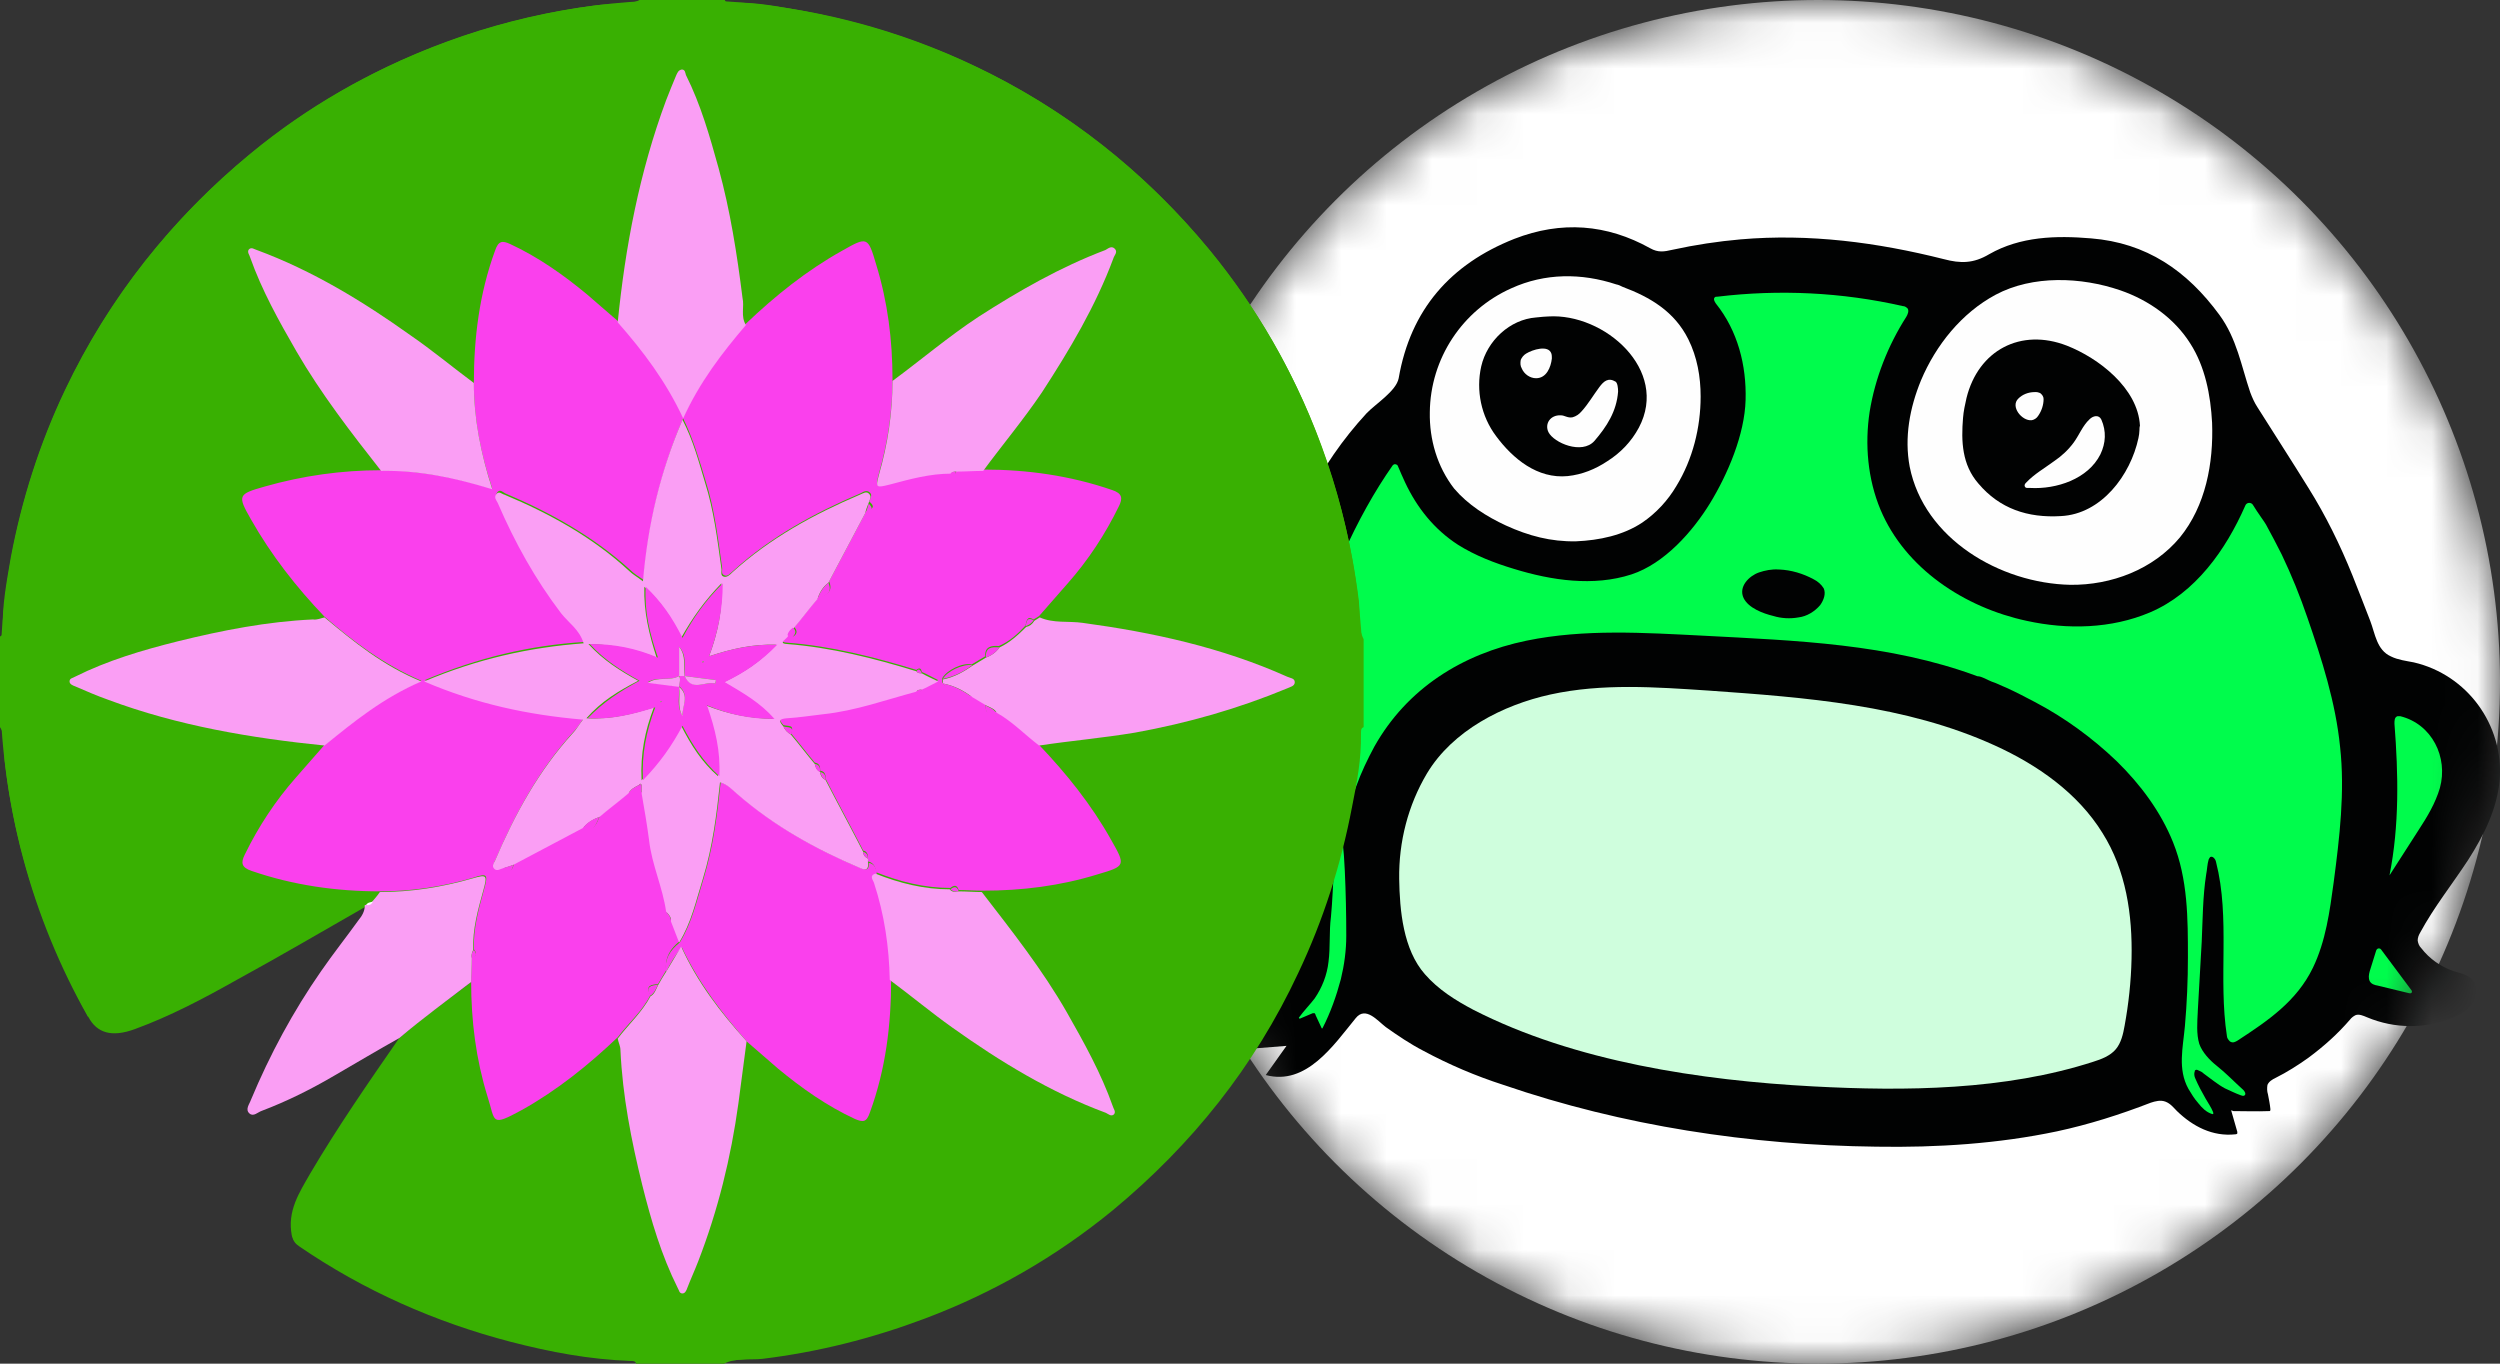 <svg width="55" height="30" viewBox="0 0 55 30" fill="none" xmlns="http://www.w3.org/2000/svg">
<rect x="0" y="0" width="55" height="30" fill="#333333" stroke="none"/>
<mask id="mask0" style="mask-type:alpha" maskUnits="userSpaceOnUse" x="25" y="0" width="30" height="30">
<circle cx="40" cy="15" r="15" fill="white"/>
</mask>
<g mask="url(#mask0)">
<circle cx="40" cy="15" r="15" fill="white"/>
<path d="M49.09 24.433V24.444C49.134 24.596 49.177 24.749 49.221 24.901C49.221 24.912 49.221 24.922 49.221 24.933C49.221 24.944 49.199 24.955 49.177 24.955C48.677 25.009 48.242 24.781 47.894 24.444C47.818 24.368 47.753 24.281 47.644 24.238C47.535 24.194 47.416 24.227 47.318 24.259C46.644 24.52 45.959 24.738 45.252 24.89C43.959 25.162 42.621 25.249 41.284 25.227C38.501 25.194 35.707 24.77 33.076 23.868C32.467 23.672 31.88 23.422 31.315 23.118C31.021 22.966 30.749 22.781 30.488 22.596C30.304 22.455 30.043 22.128 29.825 22.4C29.336 22.998 28.738 23.89 27.846 23.651L28.303 23.009L27.488 23.074L28.499 21.444C28.347 21.367 28.151 21.259 27.955 21.183C27.868 21.15 27.77 21.15 27.694 21.194C27.14 21.498 26.118 21.65 25.564 21.259C25.466 21.194 25.4 21.107 25.368 20.998C25.292 20.77 25.433 20.628 25.564 20.498C25.857 20.204 26.129 19.878 26.379 19.552C26.422 19.497 26.455 19.432 26.466 19.356C26.455 19.302 26.433 19.236 26.39 19.193C25.737 18.258 25.313 17.182 25.129 16.051C24.944 14.92 24.889 13.703 25.444 12.659C25.596 12.366 25.814 12.083 26.107 11.909C26.412 11.724 26.781 11.67 27.14 11.67C27.564 11.659 28.02 11.713 28.336 11.996C28.27 11.931 28.705 11.083 28.76 10.974C29.108 10.289 29.543 9.658 30.064 9.093C30.26 8.887 30.717 8.604 30.771 8.321C31.032 6.81 31.913 5.81 33.315 5.255C34.348 4.853 35.348 4.929 36.305 5.462C36.479 5.56 36.609 5.538 36.794 5.495C37.294 5.386 37.794 5.31 38.294 5.266C39.806 5.136 41.295 5.331 42.763 5.701C43.132 5.799 43.415 5.799 43.763 5.592C44.448 5.201 45.231 5.179 46.002 5.244C47.22 5.342 48.112 5.951 48.829 6.93C49.21 7.451 49.308 8.049 49.503 8.626C49.547 8.745 49.601 8.865 49.666 8.963C50.036 9.55 50.416 10.137 50.786 10.735C51.167 11.344 51.482 11.985 51.754 12.659C51.884 12.985 52.015 13.322 52.145 13.659C52.254 13.942 52.286 14.301 52.602 14.442C52.754 14.518 52.939 14.54 53.102 14.572C54.276 14.844 55.081 15.942 54.994 17.149C54.939 17.791 54.646 18.378 54.298 18.921C53.95 19.454 53.548 19.954 53.243 20.519C53.211 20.574 53.189 20.628 53.189 20.693C53.2 20.759 53.221 20.813 53.265 20.856C53.45 21.096 53.7 21.27 53.983 21.367C54.167 21.422 54.374 21.454 54.461 21.661C54.493 21.759 54.493 21.867 54.461 21.954C54.374 22.172 54.189 22.291 53.983 22.378C53.374 22.639 52.689 22.639 52.069 22.378C51.993 22.346 51.895 22.302 51.819 22.335C51.776 22.357 51.732 22.389 51.699 22.433C51.428 22.748 51.123 23.02 50.786 23.27C50.558 23.433 50.319 23.585 50.058 23.716C49.992 23.748 49.916 23.792 49.884 23.868C49.873 23.933 49.873 24.009 49.895 24.075C49.916 24.183 49.938 24.292 49.949 24.401C49.949 24.412 49.949 24.433 49.938 24.444C49.938 24.444 49.927 24.444 49.916 24.444C49.656 24.455 49.384 24.444 49.123 24.444C49.101 24.422 49.09 24.422 49.09 24.433Z" fill="#010202"/>
<path d="M46.894 21.096C46.883 21.596 46.829 22.085 46.742 22.563C46.709 22.748 46.666 22.944 46.546 23.085C46.427 23.227 46.231 23.303 46.057 23.357C44.111 23.988 41.915 24.009 39.893 23.901C37.425 23.77 34.642 23.357 32.413 22.215C32.022 22.009 31.641 21.77 31.348 21.433C30.869 20.889 30.793 20.03 30.782 19.334C30.771 18.519 30.978 17.715 31.391 17.019C31.956 16.073 33.065 15.508 34.109 15.279C35.251 15.029 36.425 15.116 37.577 15.192C39.73 15.344 41.926 15.508 43.883 16.399C44.818 16.823 45.709 17.443 46.253 18.323C46.775 19.15 46.916 20.128 46.894 21.096Z" fill="#CFFEDD"/>
<path d="M28.651 19.443C27.803 16.475 29.053 12.496 30.641 10.235C30.663 10.213 30.695 10.202 30.728 10.224C30.739 10.224 30.739 10.235 30.75 10.245C30.804 10.376 30.858 10.495 30.913 10.615C31.174 11.17 31.554 11.648 32.076 11.985C32.456 12.224 32.88 12.387 33.315 12.518C34.131 12.768 35.055 12.909 35.892 12.637C36.62 12.398 37.24 11.691 37.62 11.072C38.012 10.43 38.382 9.561 38.403 8.8C38.425 8.038 38.229 7.277 37.751 6.68C37.718 6.636 37.686 6.571 37.729 6.538C37.74 6.527 37.762 6.527 37.784 6.527C39.143 6.364 40.523 6.429 41.861 6.734C41.904 6.734 41.937 6.756 41.969 6.788C42.002 6.843 41.969 6.919 41.937 6.973C41.534 7.604 41.252 8.321 41.132 9.06C41.023 9.778 41.089 10.539 41.371 11.213C41.915 12.507 43.219 13.366 44.589 13.659C45.481 13.855 46.449 13.833 47.297 13.474C48.297 13.05 48.971 12.094 49.395 11.126C49.416 11.072 49.471 11.05 49.525 11.072C49.547 11.083 49.558 11.094 49.569 11.115C49.667 11.278 49.83 11.496 49.851 11.539C49.971 11.757 50.09 11.985 50.199 12.202C50.417 12.659 50.602 13.116 50.765 13.594C51.08 14.507 51.384 15.453 51.482 16.432C51.591 17.421 51.471 18.421 51.341 19.41C51.254 20.052 51.167 20.704 50.884 21.291C50.525 22.031 49.895 22.455 49.232 22.889C49.177 22.922 49.123 22.955 49.058 22.911C49.025 22.879 48.992 22.835 48.992 22.792C48.797 21.52 49.069 20.204 48.753 18.965C48.742 18.899 48.677 18.823 48.623 18.856C48.612 18.867 48.601 18.889 48.59 18.91C48.558 19.019 48.558 19.128 48.536 19.236C48.46 19.726 48.46 20.226 48.438 20.715L48.351 22.248V22.259C48.34 22.487 48.318 22.748 48.384 22.965C48.449 23.15 48.612 23.324 48.764 23.444C48.971 23.607 49.156 23.803 49.351 23.977C49.384 24.009 49.416 24.064 49.384 24.096C49.362 24.118 49.33 24.107 49.297 24.096C49.177 24.053 49.069 23.998 48.949 23.944C48.786 23.857 48.634 23.727 48.481 23.618C48.449 23.585 48.405 23.564 48.351 23.542C48.329 23.531 48.308 23.531 48.286 23.553C48.286 23.553 48.286 23.553 48.286 23.564C48.264 23.618 48.275 23.683 48.297 23.727C48.362 23.879 48.438 24.02 48.525 24.172C48.579 24.27 48.645 24.357 48.688 24.466C48.688 24.477 48.699 24.498 48.688 24.509C48.677 24.509 48.677 24.509 48.666 24.509C48.536 24.466 48.449 24.379 48.362 24.27C48.275 24.172 48.21 24.064 48.145 23.955C47.905 23.52 48.025 23.052 48.068 22.574C48.112 22.074 48.134 21.563 48.134 21.063C48.134 20.204 48.134 19.345 47.807 18.53C47.536 17.856 47.09 17.258 46.568 16.747C46.035 16.236 45.426 15.79 44.763 15.442C44.557 15.334 44.35 15.225 44.133 15.127C44.024 15.084 43.926 15.029 43.818 14.996C43.73 14.964 43.6 14.877 43.502 14.877C41.567 14.159 39.512 14.094 37.468 13.985C36.175 13.92 34.859 13.833 33.587 14.094C32.163 14.388 30.956 15.149 30.238 16.421C30.086 16.703 29.945 16.997 29.836 17.301C29.728 17.595 29.619 17.801 29.314 17.943C28.912 18.138 28.836 18.584 28.782 19.008C28.76 19.182 28.716 19.291 28.695 19.443C28.673 19.454 28.662 19.454 28.651 19.443C28.662 19.454 28.651 19.454 28.651 19.443Z" fill="#00FC4C"/>
<path d="M45.546 12.866C44.002 12.833 42.328 11.854 42.013 10.267C41.893 9.626 42.013 8.973 42.263 8.365C42.589 7.593 43.154 6.886 43.904 6.484C44.72 6.049 45.785 6.092 46.644 6.386C47.275 6.603 47.84 7.006 48.188 7.56C48.514 8.071 48.633 8.691 48.666 9.3C48.699 10.191 48.525 11.126 47.959 11.822C47.372 12.529 46.448 12.877 45.546 12.866Z" fill="#FEFEFE"/>
<path d="M31.456 9.071C31.467 7.886 32.174 6.821 33.25 6.342C33.989 6.005 34.794 6.005 35.555 6.256C35.609 6.266 35.653 6.288 35.696 6.31C36.305 6.538 36.838 6.853 37.142 7.462C37.338 7.854 37.414 8.289 37.414 8.723C37.414 9.408 37.24 10.104 36.881 10.691C36.696 11.007 36.435 11.289 36.131 11.496C35.707 11.778 35.185 11.887 34.674 11.909C34.12 11.92 33.63 11.789 33.13 11.561C32.706 11.365 32.293 11.104 31.989 10.746C31.619 10.267 31.445 9.669 31.456 9.071Z" fill="#FEFEFE"/>
<path d="M27.096 17.964C27.064 17.943 27.042 17.921 27.031 17.888C26.651 17.149 26.411 16.355 26.303 15.54C26.205 14.735 26.205 13.877 26.629 13.159C26.683 13.05 26.77 12.952 26.868 12.876C27.151 12.691 27.531 12.789 27.727 13.061C27.781 13.137 27.814 13.224 27.825 13.311C27.825 13.409 27.803 13.507 27.759 13.605C27.412 14.616 27.216 15.67 27.162 16.736C27.14 17.138 27.162 17.54 27.162 17.943C27.14 17.975 27.118 17.975 27.096 17.964Z" fill="#00FC4C"/>
<path d="M52.569 19.258C52.787 18.16 52.765 17.04 52.678 15.92C52.678 15.855 52.678 15.779 52.743 15.757C52.765 15.757 52.787 15.757 52.809 15.757C53.504 15.931 53.863 16.66 53.678 17.334C53.58 17.671 53.396 17.975 53.211 18.258L52.569 19.258Z" fill="#00FC4C"/>
<path d="M29.423 18.497C29.423 18.465 29.445 18.443 29.477 18.443C29.499 18.443 29.531 18.465 29.531 18.497C29.564 18.715 29.575 18.943 29.586 19.16C29.608 19.639 29.618 20.117 29.618 20.584C29.618 20.911 29.575 21.226 29.499 21.541C29.401 21.911 29.27 22.28 29.097 22.617C29.097 22.628 29.075 22.628 29.075 22.617C29.031 22.52 28.988 22.433 28.944 22.335C28.944 22.324 28.933 22.302 28.923 22.291C28.912 22.291 28.89 22.291 28.879 22.291L28.596 22.411C28.586 22.411 28.575 22.4 28.575 22.389C28.694 22.226 28.814 22.107 28.923 21.965C29.086 21.726 29.194 21.454 29.227 21.161C29.27 20.835 29.238 20.497 29.281 20.171C29.314 19.823 29.325 19.465 29.347 19.117C29.336 18.921 29.368 18.704 29.423 18.497Z" fill="#00FC4C"/>
<path d="M52.276 20.911C52.287 20.878 52.319 20.856 52.352 20.867C52.363 20.867 52.373 20.878 52.384 20.889L53.048 21.78C53.059 21.791 53.069 21.813 53.059 21.835C53.048 21.857 53.015 21.857 52.982 21.846L52.308 21.683C52.243 21.672 52.167 21.65 52.134 21.585C52.102 21.52 52.113 21.443 52.134 21.367L52.276 20.911Z" fill="#00FC4C"/>
<path d="M26.444 20.715C26.422 20.715 26.401 20.693 26.412 20.672C26.412 20.661 26.412 20.661 26.422 20.65C26.553 20.487 26.694 20.313 26.846 20.15C26.89 20.106 26.955 20.041 27.009 20.073C27.02 20.084 27.042 20.095 27.053 20.117C27.107 20.193 27.336 20.4 27.336 20.508C27.336 20.758 26.705 20.748 26.444 20.715Z" fill="#00FC4C"/>
<path d="M39.142 12.529C39.403 12.54 39.664 12.616 39.903 12.746C39.99 12.79 40.066 12.855 40.121 12.942C40.175 13.061 40.121 13.203 40.045 13.311C39.925 13.453 39.751 13.561 39.566 13.583C39.382 13.616 39.186 13.605 39.012 13.551C38.784 13.496 38.468 13.377 38.36 13.159C38.24 12.909 38.479 12.67 38.697 12.594C38.827 12.55 38.979 12.518 39.132 12.529H39.142Z" fill="#010202"/>
<path d="M47.068 9.463C47.068 9.517 47.057 9.582 47.046 9.637C46.872 10.452 46.231 11.311 45.339 11.354C44.611 11.398 43.991 11.191 43.524 10.637C43.165 10.224 43.143 9.713 43.187 9.191C43.198 9.05 43.23 8.898 43.263 8.756C43.524 7.702 44.459 7.212 45.47 7.604C46.166 7.876 47.035 8.539 47.079 9.365C47.068 9.398 47.068 9.43 47.068 9.463Z" fill="#010202"/>
<path d="M34.065 6.962C35.294 6.886 36.729 8.136 36.055 9.408C35.892 9.713 35.653 9.963 35.359 10.148C35.098 10.322 34.805 10.441 34.489 10.474C33.826 10.539 33.283 10.093 32.913 9.593C32.587 9.158 32.467 8.593 32.587 8.06C32.717 7.495 33.217 7.027 33.794 6.984C33.902 6.973 34.011 6.962 34.065 6.962Z" fill="#010202"/>
<path d="M44.546 10.659C44.546 10.648 44.557 10.637 44.578 10.615C44.752 10.43 44.981 10.3 45.187 10.148C45.35 10.039 45.503 9.898 45.622 9.735C45.742 9.571 45.818 9.365 45.97 9.224C46.046 9.147 46.177 9.115 46.231 9.234C46.34 9.484 46.329 9.745 46.209 9.995C45.937 10.539 45.242 10.767 44.665 10.735H44.611C44.589 10.735 44.557 10.735 44.546 10.702C44.535 10.68 44.546 10.669 44.546 10.659Z" fill="#FEFEFE"/>
<path d="M44.763 8.626C44.774 8.626 44.785 8.626 44.796 8.626C44.829 8.626 44.85 8.637 44.883 8.647C44.926 8.68 44.959 8.724 44.959 8.778C44.959 8.908 44.916 9.039 44.84 9.148C44.807 9.202 44.752 9.235 44.698 9.245C44.481 9.267 44.22 8.941 44.405 8.767C44.492 8.68 44.622 8.626 44.763 8.626Z" fill="#FEFEFE"/>
<path d="M34.337 9.137C34.424 9.137 34.489 9.202 34.598 9.18C34.674 9.158 34.739 9.115 34.794 9.05C34.935 8.897 35.055 8.691 35.185 8.517C35.283 8.386 35.381 8.299 35.544 8.397C35.587 8.43 35.598 8.539 35.598 8.615C35.566 9.05 35.348 9.387 35.076 9.702C34.804 10.006 34.185 9.745 34.065 9.506C33.978 9.321 34.109 9.126 34.337 9.137Z" fill="#FEFEFE"/>
<path d="M34.13 7.778C34.141 7.81 34.141 7.854 34.141 7.886C34.119 8.082 34.022 8.321 33.793 8.321C33.663 8.321 33.532 8.234 33.478 8.104C33.445 8.049 33.445 7.984 33.456 7.919C33.478 7.864 33.521 7.81 33.576 7.778C33.717 7.691 34.065 7.582 34.13 7.778Z" fill="#FEFEFE"/>
</g>
<path d="M15 0C6.72 0 0 6.717 0 14.992C0 17.676 0.705 20.195 1.935 22.369L8.37 19.625L10.35 21.604L6.42 27.166C6.42 27.166 6.465 27.331 6.57 27.391C8.97 29.026 11.865 29.97 14.985 29.97C23.265 29.97 29.985 23.253 29.985 14.977C30 6.717 23.28 0 15 0Z" fill="#39B002"/>
<path d="M14.07 0C14.7 0 15.315 0 15.945 0C15.975 0.09 16.065 0.06 16.125 0.06C16.56 0.045 16.995 0.12 17.415 0.195C18.795 0.435 20.13 0.84 21.405 1.439C23.46 2.399 25.185 3.778 26.625 5.517C27.645 6.762 28.44 8.141 29.01 9.655C29.445 10.81 29.745 11.994 29.895 13.223C29.925 13.508 29.865 13.793 30 14.063C30 14.708 30 15.352 30 15.997C29.925 16.027 29.94 16.087 29.94 16.147C29.955 16.687 29.85 17.226 29.745 17.751C29.505 19.011 29.115 20.24 28.56 21.409C27.6 23.463 26.22 25.187 24.48 26.627C23.235 27.646 21.855 28.441 20.34 29.011C19.185 29.445 18 29.745 16.77 29.895C16.485 29.925 16.2 29.865 15.93 30C15.285 30 14.64 30 13.995 30C13.98 29.94 13.92 29.94 13.875 29.94C12.975 29.91 12.105 29.745 11.235 29.52C9.57 29.085 8.01 28.396 6.585 27.421C6.495 27.361 6.45 27.301 6.42 27.181C6.315 26.642 6.585 26.237 6.825 25.817C7.425 24.798 8.1 23.823 8.775 22.849C9.27 22.399 9.825 22.024 10.35 21.619C10.35 22.474 10.455 23.328 10.71 24.153C10.89 24.708 10.77 24.828 11.46 24.453C12.24 24.033 12.93 23.463 13.575 22.849C13.59 22.939 13.635 23.014 13.635 23.103C13.665 24.108 13.875 25.098 14.115 26.072C14.31 26.852 14.535 27.616 14.895 28.336C14.925 28.381 14.91 28.456 15 28.456C15.075 28.456 15.09 28.381 15.105 28.336C15.195 28.141 15.27 27.946 15.345 27.751C15.765 26.627 16.05 25.457 16.23 24.273C16.29 23.823 16.35 23.358 16.41 22.909C16.635 23.103 16.86 23.313 17.085 23.493C17.61 23.928 18.165 24.318 18.78 24.603C18.945 24.678 19.035 24.678 19.11 24.453C19.44 23.508 19.56 22.534 19.575 21.544C20.04 21.904 20.49 22.279 20.97 22.609C22.02 23.358 23.13 24.018 24.345 24.483C24.405 24.513 24.465 24.573 24.525 24.513C24.585 24.453 24.525 24.393 24.495 24.333C24.24 23.613 23.865 22.939 23.49 22.279C22.95 21.334 22.275 20.48 21.615 19.625C22.47 19.625 23.325 19.52 24.15 19.265C24.765 19.085 24.765 19.07 24.45 18.516C24.015 17.736 23.46 17.047 22.845 16.402C23.55 16.297 24.255 16.237 24.96 16.102C26.1 15.892 27.225 15.577 28.305 15.127C28.365 15.098 28.47 15.082 28.47 14.992C28.47 14.902 28.365 14.902 28.305 14.873C26.865 14.228 25.35 13.898 23.805 13.688C23.49 13.643 23.16 13.703 22.86 13.568C23.07 13.328 23.295 13.088 23.49 12.849C23.925 12.324 24.315 11.769 24.615 11.154C24.705 10.975 24.69 10.87 24.465 10.795C23.55 10.48 22.605 10.345 21.63 10.345C22.065 9.775 22.53 9.22 22.92 8.621C23.535 7.691 24.105 6.732 24.495 5.667C24.525 5.607 24.6 5.532 24.525 5.457C24.45 5.382 24.375 5.472 24.315 5.487C23.325 5.862 22.41 6.387 21.525 6.957C20.865 7.376 20.265 7.886 19.635 8.366C19.635 7.511 19.53 6.657 19.275 5.832C19.095 5.217 19.08 5.217 18.525 5.532C17.745 5.967 17.055 6.522 16.41 7.136C16.275 6.957 16.365 6.732 16.35 6.537C16.215 5.577 16.08 4.618 15.825 3.688C15.63 2.984 15.435 2.294 15.105 1.634C15.09 1.589 15.09 1.499 15.015 1.514C14.955 1.514 14.925 1.574 14.895 1.634C14.82 1.814 14.73 2.009 14.67 2.189C14.085 3.763 13.77 5.397 13.605 7.076C13.38 6.882 13.155 6.672 12.93 6.492C12.405 6.057 11.85 5.667 11.235 5.382C11.07 5.307 10.98 5.307 10.905 5.532C10.575 6.477 10.455 7.451 10.44 8.441C9.975 8.081 9.525 7.706 9.045 7.376C7.995 6.627 6.885 5.967 5.67 5.502C5.61 5.472 5.55 5.427 5.49 5.487C5.43 5.547 5.49 5.607 5.52 5.667C5.775 6.402 6.15 7.076 6.54 7.736C7.08 8.666 7.74 9.52 8.4 10.36C7.53 10.36 6.675 10.48 5.835 10.72C5.25 10.885 5.25 10.93 5.535 11.439C5.985 12.219 6.54 12.924 7.155 13.583C7.065 13.598 6.975 13.643 6.9 13.643C5.895 13.673 4.905 13.883 3.93 14.123C3.15 14.318 2.385 14.543 1.665 14.902C1.62 14.932 1.545 14.918 1.545 15.008C1.545 15.082 1.62 15.098 1.665 15.112C1.905 15.217 2.16 15.322 2.4 15.412C3.93 15.982 5.535 16.252 7.155 16.417C6.945 16.657 6.72 16.897 6.525 17.136C6.09 17.661 5.7 18.216 5.4 18.831C5.31 19.011 5.325 19.115 5.55 19.19C6.465 19.505 7.41 19.64 8.385 19.64C8.325 19.715 8.265 19.775 8.22 19.85C8.175 19.865 8.1 19.865 8.07 19.925H8.055V19.94C7.11 20.48 6.165 21.035 5.205 21.559C4.485 21.964 3.75 22.354 2.97 22.639C2.445 22.834 2.13 22.714 1.95 22.384C0.975 20.6 0.33 18.741 0.105 16.747C0.075 16.492 0.15 16.222 0 15.997C0 15.337 0 14.663 0 14.003C0.075 13.973 0.06 13.913 0.06 13.853C0.045 13.313 0.15 12.774 0.24 12.249C0.48 10.989 0.87 9.76 1.425 8.591C2.4 6.537 3.78 4.813 5.52 3.373C6.75 2.354 8.145 1.559 9.645 0.99C10.8 0.555 11.985 0.255 13.215 0.105C13.5 0.075 13.8 0.135 14.07 0Z" fill="#39B002"/>
<path d="M10.425 8.426C10.425 7.436 10.545 6.462 10.89 5.517C10.965 5.292 11.055 5.292 11.22 5.367C11.835 5.652 12.39 6.042 12.915 6.477C13.14 6.672 13.365 6.867 13.59 7.061C14.145 7.691 14.655 8.351 15.03 9.175C15.39 8.381 15.885 7.736 16.41 7.121C17.055 6.507 17.745 5.952 18.525 5.517C19.08 5.202 19.095 5.202 19.275 5.817C19.53 6.642 19.635 7.481 19.635 8.351C19.635 9.055 19.53 9.745 19.335 10.42C19.26 10.705 19.275 10.72 19.575 10.63C20.01 10.51 20.46 10.39 20.925 10.39C21 10.45 21.03 10.42 21.045 10.345C21.24 10.345 21.435 10.33 21.63 10.33C22.605 10.33 23.55 10.465 24.465 10.78C24.69 10.854 24.705 10.96 24.615 11.139C24.315 11.754 23.94 12.324 23.49 12.834C23.28 13.073 23.07 13.313 22.86 13.553C22.815 13.583 22.785 13.598 22.74 13.628C22.59 13.538 22.59 13.658 22.56 13.763C22.395 13.943 22.215 14.108 21.975 14.213C21.81 14.198 21.66 14.228 21.675 14.438C21.57 14.498 21.48 14.558 21.375 14.618C21.18 14.573 20.835 14.738 20.73 14.918C20.73 14.947 20.73 14.977 20.73 15.008C20.82 15.187 21.165 15.352 21.375 15.307C21.48 15.367 21.57 15.427 21.675 15.487C21.69 15.637 21.705 15.772 21.915 15.652C22.26 15.847 22.545 16.132 22.845 16.372C23.46 17.017 24.015 17.706 24.45 18.486C24.765 19.04 24.765 19.055 24.15 19.235C23.325 19.49 22.485 19.595 21.615 19.595C21.435 19.595 21.255 19.58 21.09 19.58C21.06 19.475 21 19.46 20.91 19.535C20.34 19.535 19.8 19.4 19.275 19.19C19.26 19.085 19.23 18.98 19.095 18.951C19.095 18.921 19.095 18.89 19.095 18.86C19.095 18.786 19.065 18.726 18.99 18.711C18.72 18.186 18.435 17.661 18.165 17.136C18.165 17.046 18.15 16.971 18.045 16.956C18.045 16.866 18.03 16.792 17.925 16.777C17.745 16.567 17.58 16.342 17.4 16.132C17.49 15.937 17.34 15.982 17.235 15.952C17.13 15.832 17.13 15.787 17.31 15.772C17.58 15.757 17.85 15.712 18.12 15.682C18.81 15.592 19.485 15.367 20.16 15.187C20.235 15.247 20.265 15.217 20.28 15.142C20.385 15.082 20.49 15.037 20.64 14.963C20.49 14.887 20.385 14.828 20.28 14.783C20.265 14.708 20.235 14.678 20.16 14.738C19.23 14.453 18.285 14.213 17.31 14.138C17.1 14.123 17.31 14.018 17.34 13.958C17.385 14.003 17.43 14.033 17.49 13.973C17.55 13.913 17.52 13.853 17.475 13.793C17.655 13.583 17.82 13.358 18 13.148C18.15 13.088 18.345 13.043 18.24 12.789C18.51 12.279 18.78 11.769 19.05 11.259C19.23 11.184 19.245 11.139 19.125 11.034C19.14 10.975 19.2 10.899 19.14 10.839C19.065 10.765 18.99 10.825 18.93 10.854C17.91 11.289 16.95 11.814 16.125 12.564C16.065 12.609 16.005 12.699 15.93 12.654C15.855 12.624 15.9 12.534 15.885 12.474C15.795 11.844 15.72 11.199 15.525 10.585C15.39 10.135 15.255 9.67 15.03 9.205C14.535 10.36 14.265 11.529 14.16 12.759C14.025 12.669 13.935 12.609 13.86 12.534C13.05 11.799 12.105 11.274 11.115 10.854C11.055 10.825 10.995 10.75 10.935 10.839C10.89 10.899 10.95 10.975 10.965 11.034C11.325 11.904 11.775 12.714 12.36 13.463C12.525 13.673 12.765 13.823 12.855 14.123C11.655 14.198 10.515 14.468 9.345 14.963C10.5 15.457 11.625 15.697 12.84 15.802C12.75 15.937 12.69 16.027 12.615 16.102C11.865 16.927 11.34 17.886 10.905 18.905C10.875 18.965 10.83 19.04 10.89 19.085C10.95 19.13 11.025 19.085 11.085 19.07C11.235 19.235 11.28 19.115 11.31 18.995C11.82 18.726 12.33 18.456 12.84 18.186C13.08 18.306 13.125 18.111 13.2 17.946C13.41 17.766 13.635 17.601 13.845 17.421C13.935 17.526 14.04 17.436 14.13 17.421C14.19 17.766 14.25 18.111 14.295 18.456C14.37 18.995 14.595 19.49 14.67 20.03C14.67 20.12 14.655 20.21 14.775 20.24C14.835 20.39 14.895 20.555 14.955 20.705C14.745 20.869 14.625 21.064 14.655 21.349C14.595 21.454 14.535 21.544 14.475 21.649C14.325 21.664 14.19 21.679 14.31 21.889C14.13 22.249 13.83 22.504 13.59 22.819C12.945 23.433 12.255 23.988 11.475 24.423C10.785 24.798 10.905 24.678 10.725 24.123C10.47 23.298 10.365 22.459 10.365 21.589C10.365 21.409 10.38 21.229 10.38 21.064C10.485 21.035 10.5 20.974 10.425 20.884C10.41 20.435 10.53 20 10.65 19.565C10.74 19.235 10.725 19.205 10.41 19.31C9.75 19.505 9.06 19.61 8.37 19.61C7.395 19.61 6.45 19.475 5.535 19.16C5.31 19.085 5.295 18.98 5.385 18.801C5.685 18.186 6.06 17.616 6.51 17.106C6.72 16.866 6.93 16.627 7.14 16.387C7.785 15.847 8.445 15.322 9.27 14.977C8.43 14.618 7.77 14.108 7.14 13.568C6.525 12.924 5.97 12.219 5.52 11.424C5.22 10.899 5.235 10.87 5.82 10.705C6.66 10.465 7.515 10.345 8.385 10.345C9.21 10.345 10.005 10.495 10.83 10.75C10.575 9.97 10.425 9.22 10.425 8.426Z" fill="#FA40ED"/>
<path d="M14.655 21.379C14.61 21.109 14.745 20.899 14.955 20.735C15.225 20.3 15.33 19.805 15.48 19.325C15.69 18.636 15.78 17.931 15.855 17.211C16.02 17.256 16.125 17.376 16.23 17.466C17.04 18.171 17.955 18.681 18.945 19.1C19.08 19.16 19.125 19.115 19.11 18.98C19.245 19.01 19.275 19.1 19.29 19.22C19.14 19.265 19.23 19.37 19.26 19.43C19.47 20.12 19.59 20.84 19.605 21.559C19.605 22.549 19.485 23.523 19.14 24.468C19.065 24.693 18.99 24.693 18.81 24.618C18.195 24.333 17.64 23.943 17.115 23.508C16.89 23.313 16.665 23.118 16.44 22.923C15.885 22.294 15.375 21.634 15 20.84C14.85 21.019 14.745 21.199 14.655 21.379Z" fill="#FA40ED"/>
<path d="M22.86 16.402C22.545 16.162 22.275 15.877 21.93 15.682C21.885 15.592 21.78 15.562 21.69 15.517C21.585 15.457 21.495 15.397 21.39 15.337C21.195 15.187 20.985 15.082 20.745 15.037C20.745 15.008 20.745 14.978 20.745 14.948C20.985 14.903 21.195 14.783 21.39 14.648C21.495 14.588 21.585 14.528 21.69 14.468C21.81 14.423 21.915 14.348 21.99 14.243C22.215 14.138 22.395 13.973 22.575 13.793C22.65 13.778 22.71 13.733 22.755 13.658C22.8 13.628 22.83 13.613 22.875 13.583C23.175 13.718 23.505 13.658 23.82 13.703C25.365 13.913 26.88 14.243 28.32 14.888C28.38 14.918 28.485 14.918 28.485 15.008C28.485 15.098 28.38 15.113 28.32 15.143C27.24 15.592 26.13 15.907 24.975 16.117C24.255 16.237 23.55 16.297 22.86 16.402Z" fill="#FA9EF4"/>
<path d="M7.14 13.583C7.785 14.123 8.43 14.648 9.27 14.992C8.43 15.352 7.785 15.877 7.14 16.402C5.52 16.237 3.915 15.967 2.385 15.397C2.13 15.307 1.89 15.202 1.65 15.098C1.605 15.082 1.53 15.053 1.53 14.992C1.53 14.918 1.605 14.918 1.65 14.888C2.37 14.528 3.135 14.303 3.915 14.108C4.89 13.868 5.88 13.673 6.885 13.628C6.975 13.643 7.065 13.598 7.14 13.583Z" fill="#FA9EF4"/>
<path d="M16.41 7.151C15.885 7.766 15.39 8.411 15.03 9.205C14.655 8.396 14.145 7.721 13.59 7.092C13.755 5.427 14.07 3.778 14.655 2.204C14.73 2.009 14.805 1.829 14.88 1.649C14.91 1.589 14.925 1.544 15 1.529C15.075 1.529 15.075 1.604 15.09 1.649C15.42 2.309 15.615 2.999 15.81 3.703C16.065 4.633 16.215 5.592 16.335 6.552C16.38 6.747 16.29 6.957 16.41 7.151Z" fill="#FA9EF4"/>
<path d="M14.655 21.379C14.76 21.199 14.865 21.034 14.985 20.825C15.345 21.619 15.855 22.279 16.425 22.908C16.365 23.358 16.305 23.823 16.245 24.273C16.08 25.472 15.795 26.627 15.36 27.751C15.285 27.946 15.195 28.141 15.12 28.336C15.105 28.381 15.075 28.456 15.015 28.456C14.94 28.456 14.94 28.381 14.91 28.336C14.55 27.616 14.325 26.851 14.13 26.072C13.89 25.097 13.695 24.108 13.65 23.103C13.65 23.013 13.605 22.938 13.59 22.849C13.83 22.534 14.13 22.264 14.31 21.919C14.4 21.874 14.43 21.769 14.475 21.679C14.535 21.574 14.595 21.469 14.655 21.379Z" fill="#FA9EF4"/>
<path d="M10.425 8.426C10.425 9.205 10.575 9.97 10.83 10.765C10.005 10.51 9.21 10.345 8.385 10.36C7.725 9.52 7.065 8.666 6.525 7.736C6.135 7.061 5.76 6.387 5.505 5.667C5.49 5.607 5.43 5.547 5.475 5.487C5.535 5.427 5.595 5.487 5.655 5.502C6.87 5.952 7.98 6.627 9.03 7.376C9.51 7.706 9.96 8.081 10.425 8.426Z" fill="#FA9EF4"/>
<path d="M19.575 21.559C19.56 20.825 19.455 20.12 19.23 19.43C19.215 19.37 19.11 19.265 19.26 19.22C19.785 19.43 20.325 19.565 20.895 19.565C20.94 19.625 21 19.625 21.075 19.61C21.255 19.61 21.435 19.625 21.6 19.625C22.26 20.48 22.935 21.334 23.475 22.279C23.85 22.939 24.225 23.613 24.48 24.333C24.495 24.393 24.555 24.453 24.51 24.513C24.45 24.573 24.39 24.513 24.33 24.483C23.115 24.033 22.005 23.358 20.955 22.609C20.49 22.279 20.04 21.904 19.575 21.559Z" fill="#FA9EF4"/>
<path d="M10.38 21.079C10.38 21.259 10.365 21.439 10.365 21.604C9.84 22.009 9.3 22.399 8.79 22.834C8.31 23.103 7.83 23.388 7.365 23.658C6.855 23.958 6.315 24.228 5.76 24.438C5.67 24.468 5.58 24.573 5.49 24.498C5.385 24.408 5.49 24.288 5.52 24.198C5.94 23.193 6.45 22.249 7.065 21.364C7.335 20.974 7.62 20.615 7.89 20.24C7.965 20.15 8.025 20.045 8.025 19.925V19.91H8.04C8.115 19.91 8.16 19.88 8.19 19.835C8.25 19.76 8.31 19.7 8.355 19.625C9.045 19.625 9.72 19.52 10.395 19.325C10.71 19.235 10.725 19.25 10.635 19.58C10.515 20.015 10.395 20.435 10.41 20.899C10.38 20.959 10.365 21.02 10.38 21.079Z" fill="#FA9EF4"/>
<path d="M21.63 10.36C21.435 10.36 21.24 10.375 21.045 10.375C21 10.375 20.955 10.375 20.925 10.42C20.46 10.42 20.025 10.54 19.575 10.66C19.275 10.735 19.26 10.735 19.335 10.45C19.53 9.775 19.635 9.085 19.635 8.381C20.265 7.916 20.865 7.406 21.525 6.971C22.41 6.402 23.325 5.877 24.315 5.502C24.375 5.472 24.45 5.397 24.525 5.472C24.6 5.547 24.51 5.622 24.495 5.682C24.105 6.732 23.535 7.691 22.92 8.636C22.515 9.235 22.05 9.79 21.63 10.36Z" fill="#FA9EF4"/>
<path d="M8.205 19.835C8.175 19.895 8.13 19.925 8.055 19.91C8.085 19.85 8.16 19.85 8.205 19.835Z" fill="#FEFEFE"/>
<path d="M19.095 18.98C19.11 19.115 19.065 19.16 18.93 19.1C17.94 18.681 17.025 18.171 16.215 17.466C16.11 17.376 16.005 17.256 15.84 17.211C15.765 17.931 15.675 18.636 15.465 19.325C15.315 19.805 15.21 20.3 14.94 20.735C14.88 20.585 14.82 20.42 14.76 20.27C14.775 20.18 14.715 20.12 14.655 20.06C14.58 19.52 14.34 19.026 14.28 18.486C14.235 18.141 14.175 17.796 14.115 17.451C14.115 17.391 14.115 17.331 14.115 17.271C14.1 17.226 14.07 17.241 14.055 17.271C13.965 17.316 13.875 17.361 13.83 17.451C13.62 17.631 13.395 17.796 13.185 17.976C13.05 18.021 12.93 18.096 12.825 18.216C12.315 18.486 11.805 18.756 11.295 19.026C11.22 19.055 11.145 19.085 11.07 19.1C11.01 19.115 10.935 19.175 10.875 19.115C10.815 19.055 10.86 18.995 10.89 18.936C11.325 17.916 11.85 16.956 12.6 16.132C12.675 16.057 12.72 15.967 12.825 15.832C11.61 15.727 10.485 15.487 9.33 14.992C10.5 14.498 11.64 14.243 12.84 14.153C12.75 13.853 12.51 13.703 12.345 13.493C11.775 12.744 11.325 11.934 10.95 11.064C10.92 11.005 10.86 10.944 10.92 10.87C10.98 10.795 11.04 10.87 11.1 10.884C12.105 11.304 13.05 11.829 13.845 12.564C13.92 12.639 14.01 12.684 14.145 12.789C14.25 11.544 14.52 10.39 15.015 9.235C15.255 9.7 15.375 10.165 15.51 10.615C15.705 11.229 15.78 11.859 15.87 12.504C15.885 12.564 15.84 12.654 15.915 12.684C15.99 12.714 16.065 12.639 16.11 12.594C16.935 11.844 17.895 11.319 18.915 10.884C18.99 10.854 19.065 10.795 19.125 10.87C19.185 10.93 19.125 11.005 19.11 11.064C19.08 11.139 19.05 11.214 19.035 11.289C18.765 11.799 18.495 12.309 18.225 12.819C18.105 12.909 18.03 13.028 17.985 13.178C17.805 13.388 17.64 13.613 17.46 13.823C17.4 13.853 17.355 13.913 17.34 13.988C17.325 14.048 17.1 14.153 17.31 14.168C18.285 14.243 19.23 14.483 20.16 14.768C20.19 14.813 20.235 14.813 20.28 14.813C20.385 14.873 20.49 14.918 20.64 14.992C20.49 15.067 20.385 15.127 20.28 15.172C20.235 15.172 20.19 15.172 20.16 15.217C19.485 15.397 18.825 15.637 18.12 15.712C17.85 15.742 17.58 15.787 17.31 15.802C17.13 15.817 17.13 15.862 17.235 15.982C17.265 16.057 17.325 16.117 17.4 16.162C17.58 16.372 17.745 16.597 17.925 16.807C17.94 16.881 17.97 16.942 18.045 16.986C18.045 17.061 18.09 17.121 18.165 17.166C18.435 17.691 18.72 18.216 18.99 18.741C18.99 18.816 19.035 18.86 19.095 18.89C19.095 18.921 19.095 18.951 19.095 18.98ZM15.6 14.438C15.795 13.913 15.9 13.418 15.87 12.834C15.495 13.223 15.24 13.583 14.985 14.033C14.775 13.583 14.535 13.238 14.175 12.909C14.16 13.463 14.28 13.958 14.445 14.468C13.95 14.273 13.485 14.183 12.945 14.168C13.275 14.528 13.635 14.753 14.04 14.977C13.605 15.202 13.23 15.427 12.9 15.802C13.44 15.832 13.905 15.712 14.385 15.562C14.19 16.072 14.085 16.582 14.115 17.166C14.49 16.792 14.745 16.417 14.985 15.967C15.21 16.402 15.435 16.762 15.795 17.076C15.81 16.522 15.69 16.042 15.525 15.517C16.02 15.712 16.485 15.802 17.01 15.817C16.68 15.457 16.32 15.247 15.915 15.008C16.365 14.798 16.725 14.558 17.07 14.183C16.56 14.168 16.095 14.273 15.6 14.438Z" fill="#FA9EF4"/>
<path d="M21.39 14.633C21.195 14.783 20.985 14.888 20.745 14.933C20.835 14.768 21.18 14.603 21.39 14.633Z" fill="#FA40ED"/>
<path d="M20.745 15.037C20.985 15.082 21.195 15.202 21.39 15.337C21.18 15.382 20.835 15.232 20.745 15.037Z" fill="#FA40ED"/>
<path d="M17.985 13.178C18.03 13.043 18.105 12.924 18.225 12.819C18.33 13.073 18.135 13.104 17.985 13.178Z" fill="#FA40ED"/>
<path d="M12.825 18.216C12.915 18.096 13.035 18.021 13.185 17.976C13.11 18.126 13.08 18.321 12.825 18.216Z" fill="#FA40ED"/>
<path d="M14.115 17.271C14.115 17.331 14.115 17.391 14.115 17.451C14.025 17.451 13.92 17.556 13.83 17.451C13.875 17.361 13.965 17.316 14.055 17.271C14.07 17.271 14.1 17.271 14.115 17.271Z" fill="#FA40ED"/>
<path d="M21.99 14.243C21.915 14.348 21.81 14.423 21.69 14.468C21.675 14.243 21.81 14.228 21.99 14.243Z" fill="#FA40ED"/>
<path d="M14.475 21.664C14.43 21.754 14.4 21.844 14.31 21.904C14.19 21.709 14.325 21.679 14.475 21.664Z" fill="#FA40ED"/>
<path d="M21.675 15.517C21.765 15.562 21.855 15.592 21.915 15.682C21.72 15.802 21.69 15.667 21.675 15.517Z" fill="#FA40ED"/>
<path d="M17.325 13.973C17.34 13.898 17.385 13.853 17.445 13.808C17.505 13.868 17.52 13.913 17.46 13.988C17.43 14.048 17.37 14.018 17.325 13.973Z" fill="#FA40ED"/>
<path d="M19.035 11.304C19.065 11.229 19.095 11.154 19.11 11.079C19.215 11.184 19.2 11.229 19.035 11.304Z" fill="#FA40ED"/>
<path d="M11.07 19.101C11.145 19.07 11.22 19.055 11.295 19.026C11.265 19.145 11.22 19.265 11.07 19.101Z" fill="#FA40ED"/>
<path d="M17.4 16.162C17.325 16.117 17.265 16.057 17.235 15.982C17.325 16.012 17.49 15.967 17.4 16.162Z" fill="#FA40ED"/>
<path d="M22.74 13.643C22.695 13.718 22.635 13.748 22.56 13.778C22.59 13.688 22.575 13.568 22.74 13.643Z" fill="#FA40ED"/>
<path d="M10.38 21.08C10.365 21.02 10.38 20.945 10.425 20.9C10.5 20.99 10.485 21.05 10.38 21.08Z" fill="#FA40ED"/>
<path d="M21.09 19.61C21.03 19.625 20.955 19.61 20.91 19.565C21 19.49 21.06 19.505 21.09 19.61Z" fill="#FA40ED"/>
<path d="M18.045 16.986C17.97 16.956 17.94 16.896 17.925 16.806C18.03 16.821 18.045 16.896 18.045 16.986Z" fill="#FA40ED"/>
<path d="M18.165 17.166C18.09 17.121 18.06 17.061 18.045 16.986C18.15 17.001 18.165 17.076 18.165 17.166Z" fill="#FA40ED"/>
<path d="M14.655 20.06C14.715 20.12 14.76 20.18 14.76 20.27C14.655 20.225 14.655 20.15 14.655 20.06Z" fill="#FA40ED"/>
<path d="M19.095 18.89C19.035 18.86 18.99 18.816 18.99 18.741C19.065 18.756 19.095 18.816 19.095 18.89Z" fill="#FA40ED"/>
<path d="M20.91 10.42C20.94 10.375 20.985 10.375 21.03 10.375C21.015 10.45 20.985 10.48 20.91 10.42Z" fill="#FA40ED"/>
<path d="M20.28 14.812C20.235 14.812 20.19 14.812 20.16 14.768C20.22 14.693 20.25 14.738 20.28 14.812Z" fill="#FA40ED"/>
<path d="M20.16 15.217C20.19 15.172 20.235 15.172 20.28 15.172C20.25 15.247 20.22 15.292 20.16 15.217Z" fill="#FA40ED"/>
<path d="M15.6 14.438C16.095 14.273 16.56 14.168 17.1 14.183C16.755 14.543 16.38 14.797 15.945 15.007C16.35 15.247 16.725 15.457 17.04 15.817C16.515 15.817 16.05 15.727 15.555 15.517C15.735 16.042 15.855 16.522 15.825 17.076C15.465 16.747 15.24 16.402 15.015 15.967C14.775 16.417 14.52 16.776 14.145 17.166C14.115 16.582 14.22 16.087 14.415 15.562C13.935 15.712 13.47 15.832 12.93 15.802C13.275 15.442 13.65 15.202 14.07 14.977C13.665 14.752 13.305 14.528 12.975 14.168C13.515 14.168 13.98 14.258 14.475 14.468C14.295 13.943 14.175 13.463 14.205 12.909C14.55 13.238 14.79 13.583 15.015 14.033C15.255 13.583 15.525 13.208 15.9 12.834C15.9 13.403 15.795 13.913 15.6 14.438ZM15.06 14.873C15.045 14.663 15.12 14.423 14.94 14.228C14.94 14.438 14.94 14.663 14.94 14.873C14.73 14.992 14.475 14.873 14.25 15.007C14.475 15.037 14.715 15.067 14.94 15.097C14.955 15.307 14.88 15.547 15.015 15.742C15 15.532 15.18 15.292 14.94 15.097C14.94 15.022 14.985 14.932 14.94 14.857C14.985 14.873 15.015 14.873 15.06 14.873C15.24 15.217 15.525 14.977 15.735 15.037C15.735 15.007 15.75 14.992 15.75 14.962C15.525 14.932 15.285 14.902 15.06 14.873ZM14.52 15.442C14.535 15.442 14.535 15.457 14.55 15.442V15.427C14.535 15.427 14.535 15.427 14.535 15.427C14.52 15.412 14.52 15.427 14.52 15.442ZM15.48 14.558V14.543C15.465 14.543 15.465 14.543 15.45 14.558V14.573C15.465 14.573 15.48 14.573 15.48 14.558Z" fill="#FA40ED"/>
<path d="M14.115 17.271C14.1 17.271 14.07 17.271 14.055 17.271C14.07 17.241 14.1 17.241 14.115 17.271Z" fill="#FA40ED"/>
<path d="M14.94 14.873C14.985 14.947 14.94 15.037 14.94 15.112C14.715 15.082 14.475 15.053 14.25 15.023C14.475 14.873 14.73 14.992 14.94 14.873Z" fill="#FA9BF4"/>
<path d="M15.06 14.873C15.285 14.902 15.525 14.932 15.75 14.963C15.75 14.992 15.735 15.008 15.735 15.037C15.51 14.977 15.225 15.232 15.06 14.873Z" fill="#FA9BF4"/>
<path d="M14.94 14.873C14.94 14.663 14.94 14.438 14.94 14.228C15.105 14.438 15.03 14.663 15.06 14.873C15.015 14.873 14.985 14.873 14.94 14.873Z" fill="#FA9BF4"/>
<path d="M14.94 15.113C15.18 15.307 15 15.547 15.015 15.757C14.895 15.547 14.97 15.322 14.94 15.113Z" fill="#FA9BF4"/>
<path d="M14.52 15.442V15.427H14.535V15.442H14.52Z" fill="#FA9BF4"/>
<path d="M15.479 14.557C15.465 14.557 15.465 14.557 15.45 14.572V14.557C15.45 14.557 15.465 14.557 15.479 14.543V14.557Z" fill="#FA9BF4"/>
</svg>
